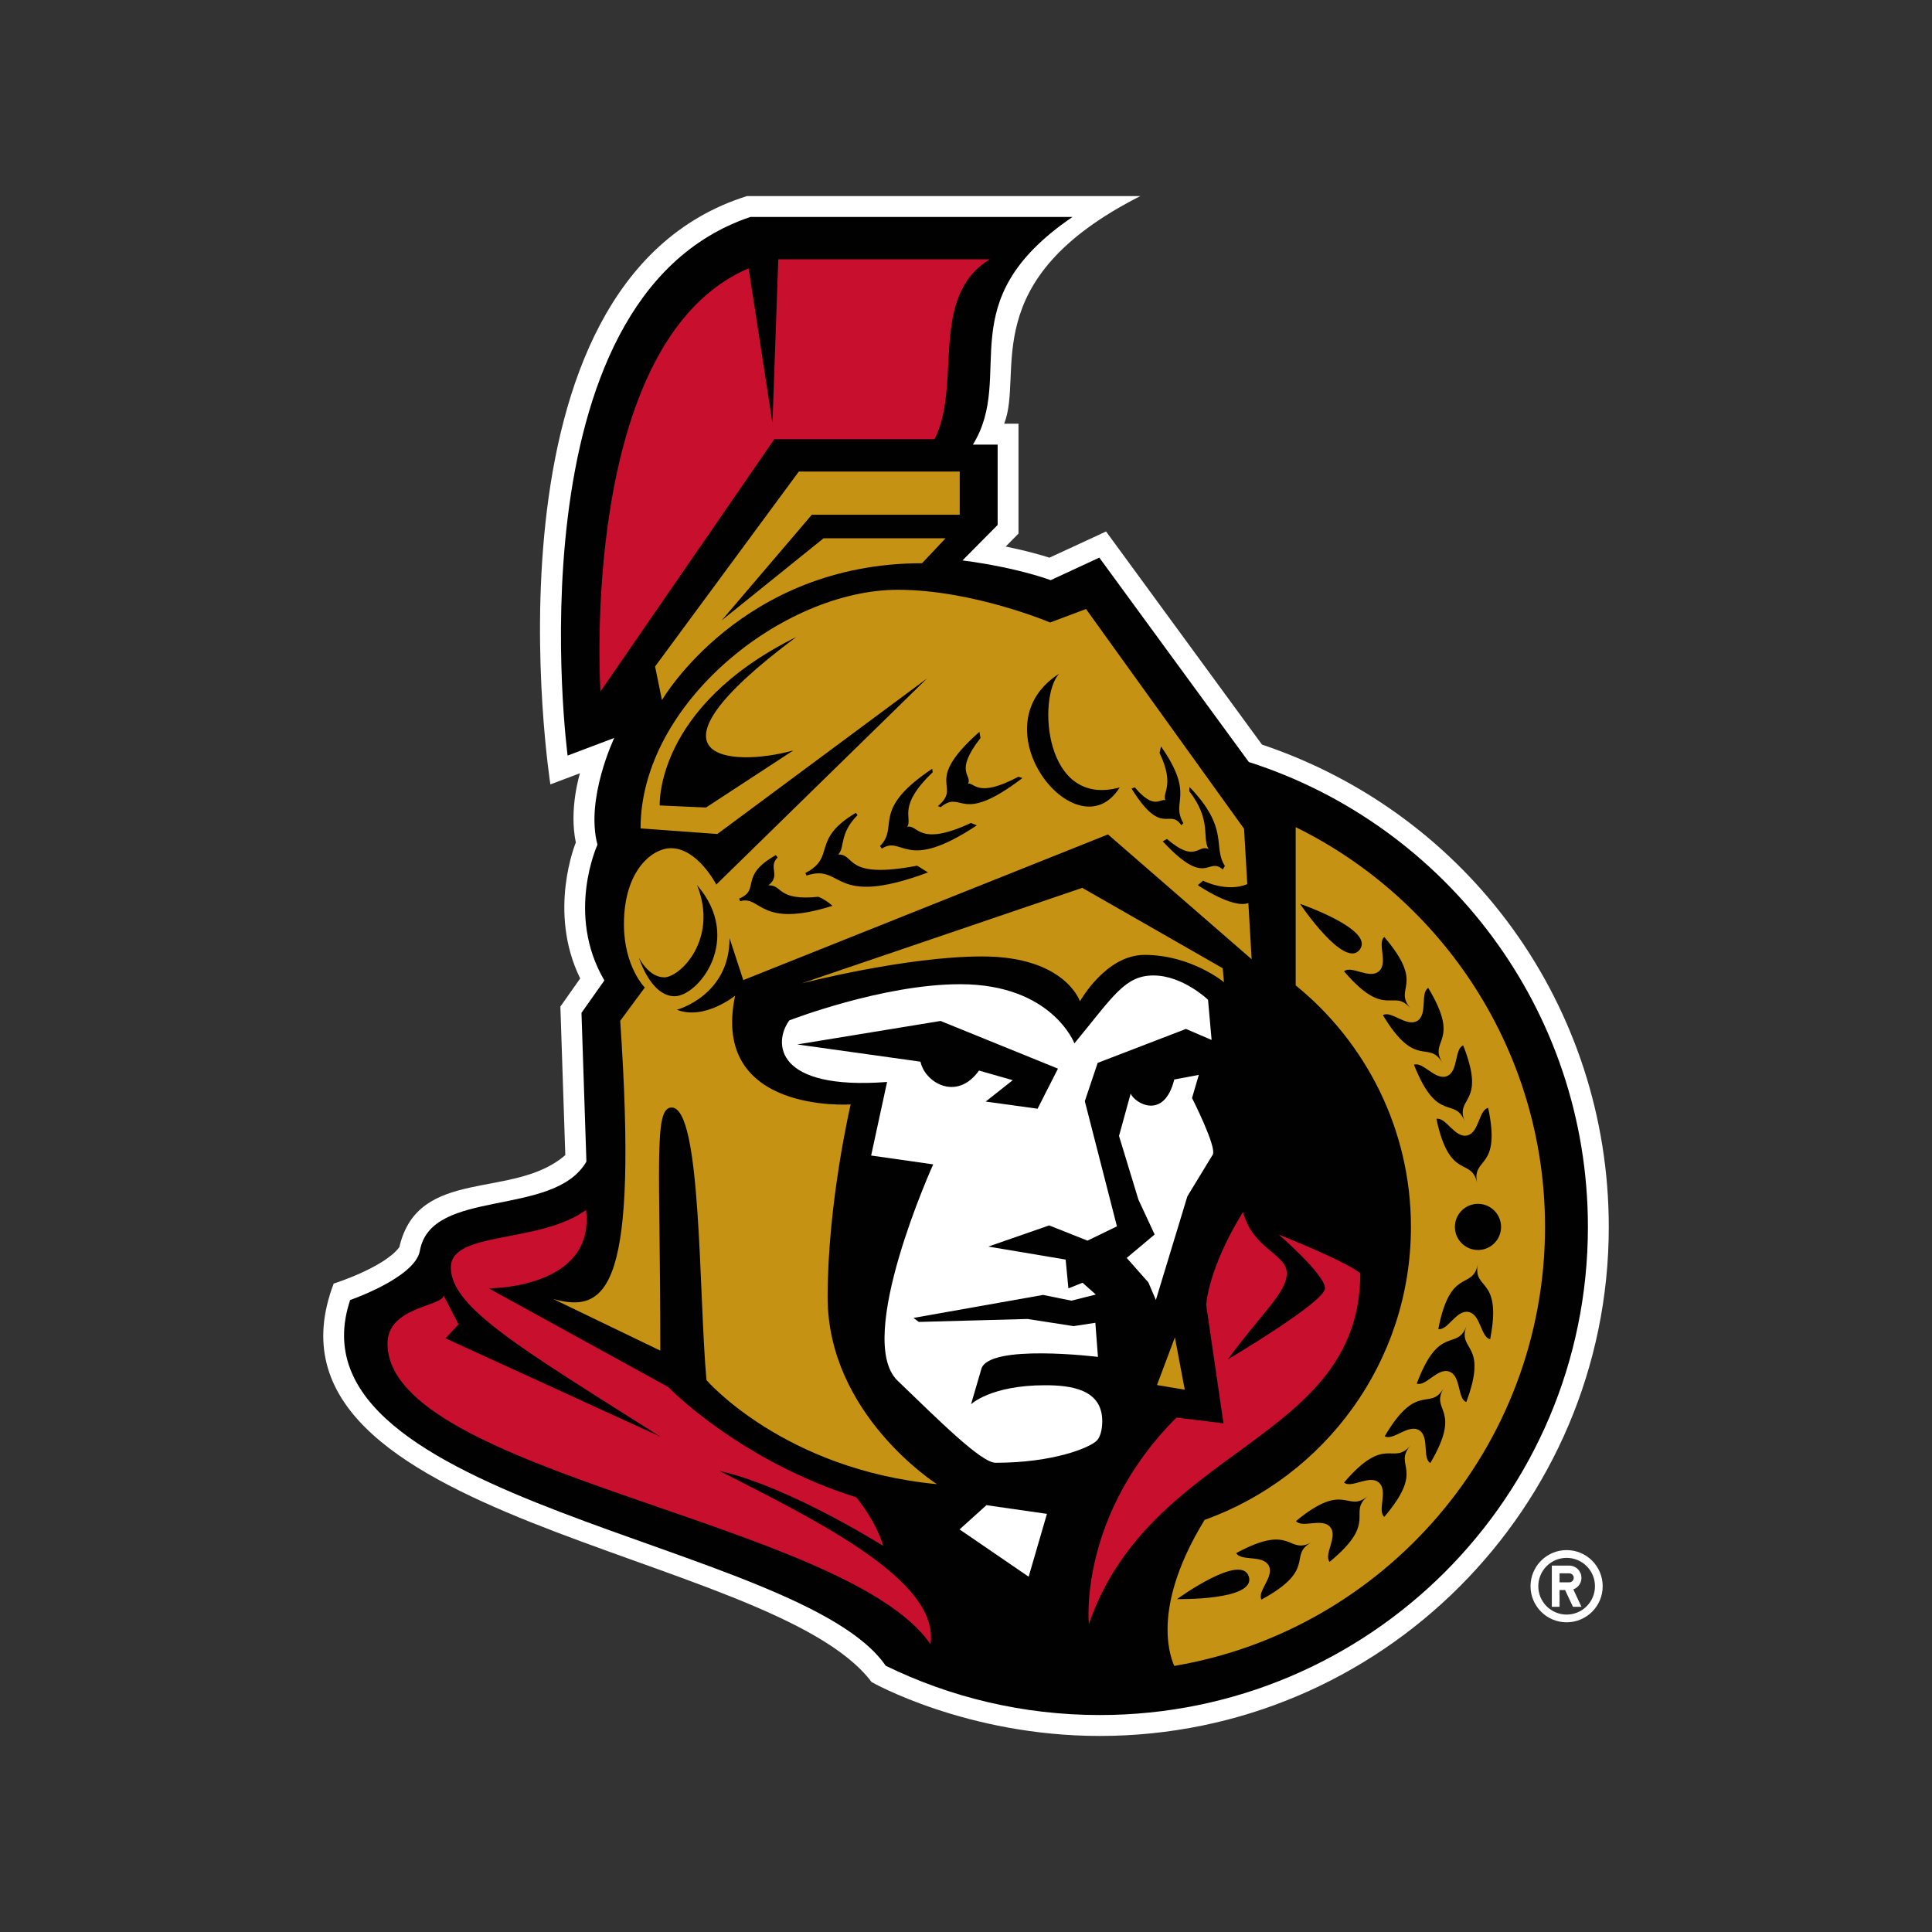<svg width="40" height="40" viewBox="0 0 40 40" fill="none" xmlns="http://www.w3.org/2000/svg">
<rect x="0" y="0" width="40" height="40" fill="#333333" stroke="none"/>
<path d="M32.435 32.093C32.023 32.093 31.688 32.428 31.688 32.841C31.688 33.253 32.023 33.588 32.435 33.588C32.848 33.588 33.182 33.253 33.182 32.841C33.182 32.428 32.848 32.093 32.435 32.093ZM32.435 33.428C32.358 33.428 32.282 33.413 32.211 33.383C32.14 33.353 32.075 33.31 32.02 33.256C31.966 33.201 31.923 33.137 31.893 33.065C31.864 32.994 31.849 32.918 31.849 32.841C31.849 32.516 32.111 32.254 32.435 32.254C32.76 32.254 33.022 32.516 33.022 32.841C33.022 33.165 32.76 33.428 32.435 33.428ZM32.742 32.667C32.742 32.634 32.736 32.601 32.723 32.571C32.71 32.54 32.692 32.512 32.668 32.488C32.645 32.465 32.617 32.446 32.586 32.434C32.555 32.421 32.522 32.414 32.489 32.414H32.129V33.267H32.289V32.921H32.404L32.566 33.267H32.742L32.574 32.906C32.623 32.889 32.666 32.856 32.696 32.813C32.726 32.771 32.742 32.72 32.742 32.667ZM32.489 32.761H32.289V32.574H32.489C32.54 32.574 32.583 32.616 32.583 32.667C32.582 32.692 32.572 32.716 32.555 32.733C32.538 32.751 32.514 32.761 32.489 32.761ZM26.128 15.416L22.9 11.004L21.728 11.546C21.55 11.489 21.244 11.402 20.822 11.315L21.087 11.047V8.772H20.79C21.205 7.732 20.17 5.803 23.609 4.06H15.464C9.769 5.848 11.395 16.24 11.395 16.24L12.008 16.009C12.008 16.009 11.775 16.747 11.922 17.443C11.922 17.443 11.33 18.866 12.012 20.258L11.602 20.84L11.704 23.915C10.632 24.85 8.658 24.139 8.268 25.821C7.951 26.246 6.909 26.575 6.909 26.575C5.027 31.507 15.993 32.082 18.045 34.825C18.045 34.825 20.003 35.941 22.769 35.941C28.58 35.941 33.308 31.213 33.308 25.402C33.308 20.852 30.427 16.861 26.128 15.416Z" fill="white"/>
<path d="M25.856 15.777L22.76 11.545L21.753 12.012C21.753 12.012 21.086 11.754 19.927 11.603L20.655 10.869V9.205H20.143C21.037 7.754 19.626 6.247 22.205 4.492H15.535C10.5 6.19 11.752 15.643 11.752 15.643L12.718 15.278C12.718 15.278 12.116 16.538 12.37 17.489C12.37 17.489 11.707 18.927 12.513 20.299L12.039 20.97L12.141 24.049C11.469 25.218 8.927 24.581 8.693 25.896C8.594 26.452 7.25 26.915 7.25 26.915C5.843 31.113 16.571 31.903 18.337 34.487C19.675 35.141 21.18 35.508 22.769 35.508C28.351 35.508 32.876 30.983 32.876 25.402C32.876 20.898 29.928 17.081 25.856 15.777Z" fill="#010101"/>
<path d="M15.993 8.758L15.499 5.556C11.96 7.066 12.432 14.316 12.432 14.316L16.031 9.093H19.349C19.924 7.956 19.221 6.144 20.493 5.368H16.114L15.993 8.758ZM14.897 30.454C16.346 30.779 18.285 32.006 18.285 32.006C18.142 31.495 17.728 31.001 17.728 31.001C15.292 30.232 13.833 28.716 13.833 28.716L10.119 26.674C10.119 26.674 12.331 26.687 12.133 25.051C11.178 25.753 9.334 25.48 9.334 26.24C9.334 27.073 10.796 27.921 13.674 29.746L9.224 27.709L9.493 27.419L9.185 26.823C9.154 27.052 8.023 27.055 8.023 27.816C8.023 30.501 17.521 31.501 19.264 34.04C19.467 32.718 16.869 31.462 14.897 30.454ZM27.433 26.672C27.433 26.957 25.422 28.144 25.422 28.144C26.097 27.213 26.642 26.764 26.642 26.361C26.642 25.963 25.93 25.855 25.736 25.093C25.009 26.265 24.973 27.017 24.973 27.017L25.331 29.468L24.357 29.35C22.318 31.389 22.543 33.625 22.543 33.625C23.824 29.917 28.163 29.864 28.163 26.361C27.839 26.1 26.474 25.56 26.474 25.56C26.474 25.56 27.433 26.387 27.433 26.672Z" fill="#C8102E"/>
<path d="M25.315 20.046L22.407 18.382L16.596 20.36C16.596 20.36 18.75 19.802 20.335 19.802C22.057 19.802 22.359 20.732 22.359 20.732C22.359 20.732 22.892 19.77 23.695 19.77C24.666 19.77 25.341 20.336 25.341 20.336L25.315 20.046ZM19.09 11.661L19.577 11.144H17.052L14.942 12.844L16.808 10.657H19.87V9.763H16.539L13.563 13.799L13.705 14.495C13.705 14.495 15.347 11.661 19.09 11.661H19.09Z" fill="#C69214"/>
<path d="M17.135 26.856C17.135 24.899 17.612 22.866 17.612 22.866C17.612 22.866 14.701 23.068 15.22 20.614C15.22 20.614 14.585 21.131 14.013 20.906C14.013 20.906 15.105 20.616 15.105 19.424L15.389 20.292L22.94 17.276L25.914 19.86L25.846 18.697C25.514 18.818 24.799 18.326 24.799 18.326L24.909 18.234C24.909 18.234 25.39 18.483 25.824 18.305L25.757 17.159L22.485 12.609L21.742 12.888C21.742 12.888 20.141 12.211 18.588 12.211C16.216 12.211 13.262 14.558 13.262 17.151L14.852 17.267L19.193 14.047L14.83 18.314C14.83 18.314 14.444 17.561 13.891 17.561C13.508 17.561 12.918 18.017 12.918 19.136C12.918 20.015 13.35 20.446 13.35 20.446L12.841 21.135C13.213 26.648 12.591 27.208 11.458 26.896L13.671 27.963C13.671 24.104 13.527 22.93 13.905 22.93C14.528 22.93 14.463 26.77 14.627 28.574C14.627 28.574 16.224 30.425 19.398 30.728C19.398 30.728 17.135 29.29 17.135 26.856ZM16.425 15.537L14.617 16.719L13.659 16.676C13.659 16.676 13.553 14.642 16.485 13.189C13.067 15.735 15.139 15.893 16.425 15.537ZM24.627 16.293C25.466 17.163 25.101 17.529 25.36 17.928L25.316 18.002C24.996 17.72 24.992 18.407 24.073 17.419L24.161 17.37C24.757 17.883 24.798 17.474 25.021 17.578C24.88 17.324 25.093 16.995 24.623 16.381L24.627 16.293ZM23.495 16.302C23.894 16.773 24.008 16.534 24.128 16.566C24.055 16.411 24.331 16.266 24.007 15.588L24.038 15.454C24.755 16.483 24.231 16.583 24.499 17.04L24.461 17.088C24.204 16.715 24.063 17.35 23.427 16.326L23.495 16.302V16.302ZM21.926 13.951C21.482 14.431 21.608 16.736 23.182 16.303C22.316 17.695 20.19 15.063 21.925 13.951H21.926ZM20.278 15.151L20.3 15.28C19.745 15.992 20.133 16.039 20.043 16.226C20.172 16.189 20.227 16.538 21.084 16.082L21.168 16.109C19.848 17.114 19.939 16.333 19.475 16.712L19.417 16.69C19.939 16.253 19.074 16.219 20.278 15.151H20.278ZM19.3 15.917L19.311 15.987C18.567 16.7 18.897 16.93 18.785 17.12C19.004 17.053 19.001 17.554 20.102 17.038L20.224 17.088C18.73 18.082 18.699 17.287 18.258 17.569L18.219 17.517C18.627 17.109 18.011 16.775 19.3 15.917ZM17.719 16.829L17.755 16.876C17.367 17.264 17.5 17.546 17.355 17.69C17.726 17.69 17.466 18.211 18.99 17.923L19.213 18.063C17.191 18.815 17.475 17.868 16.698 18.128L16.674 18.075C17.324 17.736 16.774 17.391 17.719 16.829H17.719ZM16.062 17.705L16.1 17.752C15.892 17.959 16.176 18.123 15.908 18.33C16.206 18.316 16.081 18.656 16.944 18.567C17.101 18.629 17.236 18.754 17.236 18.754C15.71 19.236 15.761 18.529 15.324 18.659L15.304 18.604C15.754 18.418 15.286 18.14 16.062 17.705ZM13.228 19.828C13.228 19.828 13.428 20.235 13.752 20.235C14.077 20.235 14.881 19.448 14.432 18.326C15.398 19.443 14.46 20.626 13.966 20.626C13.471 20.626 13.228 19.828 13.228 19.828ZM24.325 27.689L23.954 28.676L24.529 28.772L24.325 27.689ZM26.826 17.125V20.401C28.281 21.583 29.212 23.386 29.212 25.402C29.212 28.194 27.428 30.575 24.94 31.468C23.888 33.186 24.182 34.197 24.312 34.491C28.663 33.755 31.988 29.959 31.988 25.402C31.988 21.774 29.881 18.629 26.826 17.125ZM26.916 18.713C26.916 18.713 28.47 19.246 28.152 19.661C27.833 20.077 26.916 18.713 26.916 18.713L26.916 18.713ZM27.827 20.11C27.979 19.98 28.35 20.28 28.548 20.11C28.746 19.941 28.508 19.529 28.66 19.399C29.526 20.413 28.834 20.445 29.204 20.878C28.834 20.445 28.694 21.124 27.827 20.11ZM24.369 33.108C24.369 33.108 25.698 32.142 25.855 32.641C26.011 33.141 24.369 33.108 24.369 33.108ZM26.117 33.118C26.022 32.942 26.392 32.642 26.267 32.413C26.143 32.184 25.69 32.331 25.595 32.155C26.767 31.519 26.654 32.203 27.155 31.931C26.654 32.203 27.289 32.481 26.117 33.118ZM27.528 32.337C27.401 32.183 27.706 31.817 27.541 31.617C27.375 31.416 26.959 31.646 26.832 31.492C27.86 30.644 27.881 31.337 28.32 30.975C27.881 31.337 28.557 31.489 27.528 32.337ZM28.66 31.405C28.508 31.276 28.746 30.863 28.547 30.694C28.35 30.525 27.979 30.824 27.827 30.694C28.694 29.68 28.833 30.359 29.204 29.926C28.833 30.359 29.526 30.391 28.66 31.405ZM29.613 30.291C29.441 30.189 29.603 29.742 29.379 29.61C29.154 29.478 28.842 29.837 28.669 29.736C29.346 28.586 29.602 29.23 29.891 28.74C29.602 29.23 30.289 29.142 29.613 30.291ZM30.358 29.028C30.171 28.958 30.253 28.49 30.009 28.399C29.765 28.307 29.519 28.715 29.333 28.645C29.799 27.396 30.163 27.986 30.363 27.452C30.163 27.986 30.825 27.78 30.358 29.028ZM30.852 27.727C30.656 27.688 30.66 27.212 30.404 27.163C30.148 27.113 29.974 27.555 29.778 27.517C30.032 26.208 30.488 26.73 30.597 26.171C30.488 26.73 31.107 26.418 30.852 27.727ZM31.078 25.402C31.078 25.666 30.864 25.88 30.6 25.88C30.336 25.88 30.122 25.666 30.122 25.402C30.122 25.139 30.336 24.924 30.6 24.924C30.864 24.924 31.078 25.139 31.078 25.402ZM30.811 22.937C31.088 24.242 30.464 23.939 30.583 24.497C30.464 23.939 30.017 24.469 29.739 23.165C29.935 23.124 30.118 23.563 30.372 23.509C30.627 23.455 30.615 22.979 30.811 22.937ZM30.294 21.644C30.783 22.885 30.117 22.689 30.326 23.219C30.117 22.689 29.764 23.286 29.275 22.045C29.461 21.973 29.713 22.375 29.956 22.28C30.198 22.185 30.108 21.717 30.294 21.644ZM29.57 20.454C30.258 21.596 29.569 21.514 29.862 22.002C29.569 21.514 29.319 22.16 28.632 21.018C28.803 20.914 29.119 21.27 29.342 21.137C29.565 21.002 29.399 20.556 29.57 20.454Z" fill="#C69214"/>
<path d="M22.515 25.686L23.125 25.39L22.46 22.799L22.726 22.006L24.554 21.303L25.085 21.531L25.011 20.699C25.011 20.699 24.489 20.196 23.881 20.196C23.29 20.196 23.052 20.621 22.245 21.602C22.245 21.602 21.78 20.377 19.879 20.377C18.27 20.377 16.342 21.126 16.342 21.126C16.004 21.59 16.048 22.576 18.366 22.401L18.036 23.924L19.321 24.107C19.321 24.107 17.685 27.716 18.582 28.584C19.435 29.403 20.313 30.285 20.613 30.285C21.81 30.285 22.562 29.973 22.708 29.826C22.776 29.759 22.821 29.61 22.821 29.423C22.821 28.756 22.158 28.68 21.636 28.68C20.509 28.68 20.104 29.074 20.104 29.074L20.317 28.346C20.459 27.814 22.732 28.093 22.732 28.093L22.678 27.387L22.227 27.456L21.274 27.308L19.023 27.369L18.913 27.286L21.596 26.81L22.182 26.929L22.687 26.802L22.413 26.558L22.12 26.674L22.063 26.078L20.462 25.809L21.722 25.371L22.515 25.686ZM20.407 22.807L20.968 22.364L20.269 22.165C19.807 22.813 19.144 22.409 19.058 21.981L16.505 21.624L19.474 21.138L21.904 22.125L21.482 22.955L20.407 22.807Z" fill="white"/>
<path d="M24.82 22.254L24.312 22.35C24.1 23.196 23.5 22.848 23.409 22.643L23.168 23.518L23.569 24.835L23.906 25.559L23.327 26.044L23.776 26.551L23.931 26.915L24.584 24.767L25.108 23.907C25.201 23.761 24.68 22.733 24.68 22.733L24.82 22.254ZM19.867 31.665L21.297 32.644L21.676 31.343L20.423 31.163L19.867 31.665Z" fill="white"/>
</svg>
